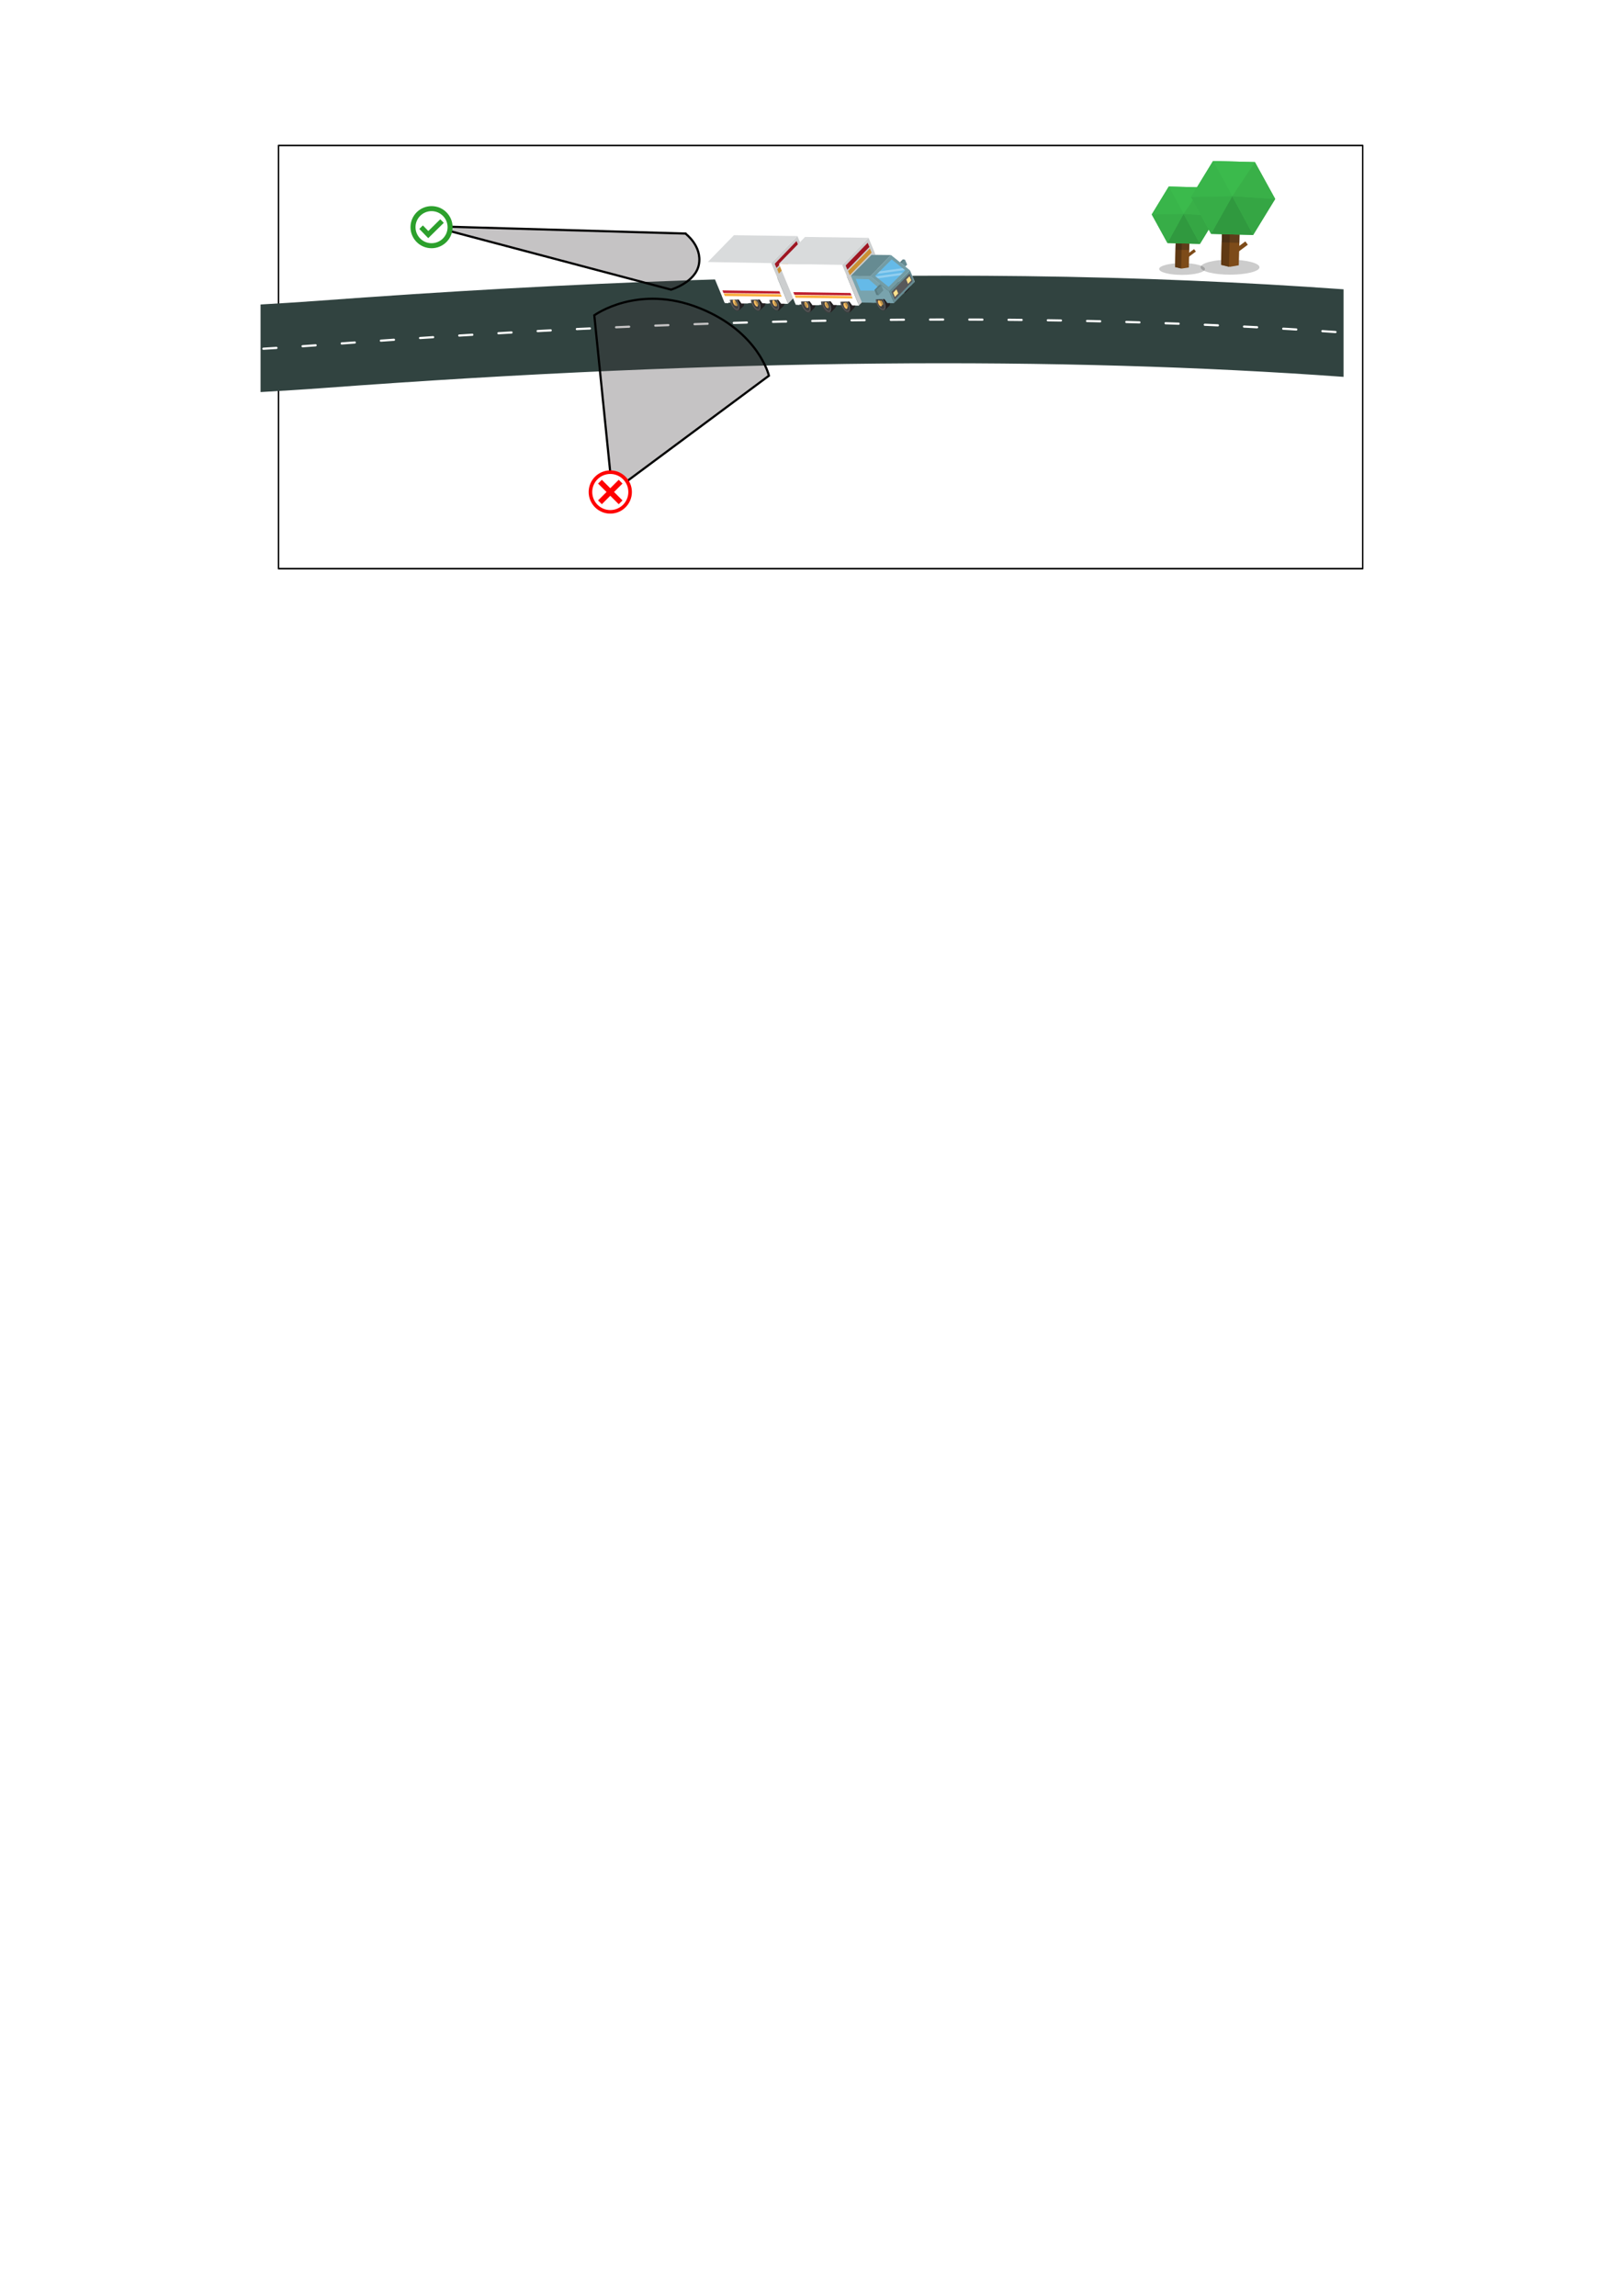 <?xml version="1.0" encoding="UTF-8" standalone="no"?>
<!-- Created with Inkscape (http://www.inkscape.org/) -->

<svg
   xmlns:dc="http://purl.org/dc/elements/1.1/"
   xmlns:cc="http://creativecommons.org/ns#"
   xmlns:rdf="http://www.w3.org/1999/02/22-rdf-syntax-ns#"
   xmlns:svg="http://www.w3.org/2000/svg"
   xmlns="http://www.w3.org/2000/svg"
   xmlns:xlink="http://www.w3.org/1999/xlink"
   xmlns:sodipodi="http://sodipodi.sourceforge.net/DTD/sodipodi-0.dtd"
   xmlns:inkscape="http://www.inkscape.org/namespaces/inkscape"
   width="210mm"
   height="297mm"
   viewBox="0 0 744.094 1052.362"
   id="svg2"
   version="1.1"
   inkscape:version="0.91 r13725"
   inkscape:export-filename="/tmp/cam-capture-guide/clear_plate_combined.png"
   inkscape:export-xdpi="90"
   inkscape:export-ydpi="90"
   sodipodi:docname="camera_zoom_angle.svg">
  <defs
     id="defs4">
    <marker
       inkscape:stockid="TriangleOutL"
       orient="auto"
       refY="0.0"
       refX="0.0"
       id="TriangleOutL"
       style="overflow:visible"
       inkscape:isstock="true">
      <path
         id="path4321"
         d="M 5.77,0.0 L -2.88,5.0 L -2.88,-5.0 L 5.77,0.0 z "
         style="fill-rule:evenodd;stroke:#000000;stroke-width:1pt;stroke-opacity:1;fill:#000000;fill-opacity:1"
         transform="scale(0.8)" />
    </marker>
    <marker
       inkscape:stockid="Arrow2Lend"
       orient="auto"
       refY="0.0"
       refX="0.0"
       id="Arrow2Lend"
       style="overflow:visible;"
       inkscape:isstock="true">
      <path
         id="path4200"
         style="fill-rule:evenodd;stroke-width:0.625;stroke-linejoin:round;stroke:#000000;stroke-opacity:1;fill:#000000;fill-opacity:1"
         d="M 8.719,4.034 L -2.207,0.016 L 8.719,-4.002 C 6.973,-1.63 6.983,1.616 8.719,4.034 z "
         transform="scale(1.1) rotate(180) translate(1,0)" />
    </marker>
    <filter
       style="color-interpolation-filters:sRGB;"
       inkscape:label="Drop Shadow"
       id="filter5937">
      <feFlood
         flood-opacity="0.498"
         flood-color="rgb(0,0,0)"
         result="flood"
         id="feFlood5939" />
      <feComposite
         in="flood"
         in2="SourceGraphic"
         operator="in"
         result="composite1"
         id="feComposite5941" />
      <feGaussianBlur
         in="composite1"
         stdDeviation="3"
         result="blur"
         id="feGaussianBlur5943" />
      <feOffset
         dx="6"
         dy="6"
         result="offset"
         id="feOffset5945" />
      <feComposite
         in="SourceGraphic"
         in2="offset"
         operator="over"
         result="composite2"
         id="feComposite5947" />
    </filter>
    <mask
       maskUnits="userSpaceOnUse"
       id="mask5999">
      <rect
         style="opacity:1;fill:#ffffff;fill-opacity:1;stroke:#000000;stroke-width:2.642;stroke-linecap:round;stroke-linejoin:round;stroke-miterlimit:3.5;stroke-dasharray:none;stroke-opacity:1"
         id="rect6001"
         width="356.963"
         height="206.45"
         x="368.516"
         y="41.01" />
    </mask>
    <clipPath
       id="SVGID_2_">
      <rect
         y="140"
         x="50"
         width="512"
         id="use5660"
         height="512" />
    </clipPath>
    <clipPath
       id="SVGID_2_-7">
      <use
         height="100%"
         width="100%"
         y="0"
         x="0"
         style="overflow:visible"
         xlink:href="#SVGID_1_"
         id="use5660-5" />
    </clipPath>
    <clipPath
       id="b">
      <use
         height="100%"
         width="100%"
         y="0"
         x="0"
         style="overflow:visible"
         xlink:href="#a"
         overflow="visible"
         id="use214" />
    </clipPath>
    <filter
       style="color-interpolation-filters:sRGB"
       inkscape:label="Drop Shadow"
       id="filter5937-3">
      <feFlood
         flood-opacity="0.498"
         flood-color="rgb(0,0,0)"
         result="flood"
         id="feFlood5939-5" />
      <feComposite
         in="flood"
         in2="SourceGraphic"
         operator="in"
         result="composite1"
         id="feComposite5941-6" />
      <feGaussianBlur
         in="composite1"
         stdDeviation="3"
         result="blur"
         id="feGaussianBlur5943-2" />
      <feOffset
         dx="6"
         dy="6"
         result="offset"
         id="feOffset5945-9" />
      <feComposite
         in="SourceGraphic"
         in2="offset"
         operator="over"
         result="composite2"
         id="feComposite5947-1" />
    </filter>
    <filter
       style="color-interpolation-filters:sRGB"
       inkscape:label="Drop Shadow"
       id="filter5937-7">
      <feFlood
         flood-opacity="0.498"
         flood-color="rgb(0,0,0)"
         result="flood"
         id="feFlood5939-0" />
      <feComposite
         in="flood"
         in2="SourceGraphic"
         operator="in"
         result="composite1"
         id="feComposite5941-9" />
      <feGaussianBlur
         in="composite1"
         stdDeviation="3"
         result="blur"
         id="feGaussianBlur5943-3" />
      <feOffset
         dx="6"
         dy="6"
         result="offset"
         id="feOffset5945-6" />
      <feComposite
         in="SourceGraphic"
         in2="offset"
         operator="over"
         result="composite2"
         id="feComposite5947-0" />
    </filter>
    <filter
       style="color-interpolation-filters:sRGB"
       inkscape:label="Drop Shadow"
       id="filter5937-2">
      <feFlood
         flood-opacity="0.498"
         flood-color="rgb(0,0,0)"
         result="flood"
         id="feFlood5939-7" />
      <feComposite
         in="flood"
         in2="SourceGraphic"
         operator="in"
         result="composite1"
         id="feComposite5941-0" />
      <feGaussianBlur
         in="composite1"
         stdDeviation="3"
         result="blur"
         id="feGaussianBlur5943-9" />
      <feOffset
         dx="6"
         dy="6"
         result="offset"
         id="feOffset5945-3" />
      <feComposite
         in="SourceGraphic"
         in2="offset"
         operator="over"
         result="composite2"
         id="feComposite5947-6" />
    </filter>
  </defs>
  <sodipodi:namedview
     id="base"
     pagecolor="#ffffff"
     bordercolor="#666666"
     borderopacity="1.0"
     inkscape:pageopacity="0.0"
     inkscape:pageshadow="2"
     inkscape:zoom="1.4"
     inkscape:cx="385.73844"
     inkscape:cy="869.45932"
     inkscape:document-units="px"
     inkscape:current-layer="layer1"
     showgrid="false"
     inkscape:window-width="1309"
     inkscape:window-height="624"
     inkscape:window-x="369"
     inkscape:window-y="222"
     inkscape:window-maximized="0" />
  <g
     inkscape:label="Layer 1"
     inkscape:groupmode="layer"
     id="layer1">
    <rect
       style="opacity:1;fill:#ffffff;fill-opacity:1;stroke:#000000;stroke-width:0.467;stroke-linecap:round;stroke-linejoin:round;stroke-miterlimit:3.5;stroke-dasharray:none;stroke-opacity:1;filter:url(#filter5937)"
       id="rect5935"
       width="348.571"
       height="122.857"
       x="8.809"
       y="3.36"
       transform="matrix(1.426,0,0,1.579,106.574,51.897)"
       inkscape:export-xdpi="128.36"
       inkscape:export-ydpi="128.36"
       inkscape:export-filename="/storage/projects/alpr/doc/camera_setup_images/produced/camera_zoom_angle2.png" />
    <path
       style="color:#000000;font-style:normal;font-variant:normal;font-weight:normal;font-stretch:normal;font-size:medium;line-height:normal;font-family:sans-serif;text-indent:0;text-align:start;text-decoration:none;text-decoration-line:none;text-decoration-style:solid;text-decoration-color:#000000;letter-spacing:normal;word-spacing:normal;text-transform:none;direction:ltr;block-progression:tb;writing-mode:lr-tb;baseline-shift:baseline;text-anchor:start;white-space:normal;clip-rule:nonzero;display:inline;overflow:visible;visibility:visible;opacity:1;isolation:auto;mix-blend-mode:normal;color-interpolation:sRGB;color-interpolation-filters:linearRGB;solid-color:#000000;solid-opacity:1;fill:#314340;fill-opacity:1;fill-rule:nonzero;stroke:none;stroke-width:40.059;stroke-linecap:butt;stroke-linejoin:miter;stroke-miterlimit:10;stroke-dasharray:none;stroke-dashoffset:0;stroke-opacity:1;color-rendering:auto;image-rendering:auto;shape-rendering:auto;text-rendering:auto;enable-background:accumulate"
       d="M 470.078 126.58 C 373.268 125.407 265.343 128.975 145.035 137.934 L 145.033 137.934 C 136.246 138.589 127.868 139.075 119.453 139.578 L 119.453 179.717 C 128.817 179.17 138.213 178.611 148.01 177.881 C 332.613 164.135 486.923 163.395 615.982 172.748 L 615.982 132.617 C 570.327 129.345 521.97 127.209 470.078 126.58 z "
       id="path7608" />
    <path
       style="fill:none;stroke:#ffffff;stroke-linecap:round;stroke-miterlimit:10;stroke-dasharray:6, 12"
       d="M 120.753 159.846 C 130.296 159.297 140.075 158.652 150.097 157.909 C 333.034 144.32 486.847 143.304 615.936 152.447 "
       id="path4498" />
    <path
       id="path10"
       d="m -281.603,9.109 35,152 1149,65 69.5,34.5 82.5,-37.5 -131,-249 z"
       inkscape:connector-curvature="0"
       style="fill:none" />
    <g
       id="g108"
       inkscape:export-filename="/tmp/cam-capture-guide/produced/camera_zoom_angle.png"
       inkscape:export-xdpi="90"
       inkscape:export-ydpi="90"
       transform="translate(-298.803,-50.991)">
      <path
         style="fill:#ffffff"
         inkscape:connector-curvature="0"
         d="m 631,189.7 29.1,0.5 -7.7,-18.6 -29.1,-0.5 z"
         id="path110" />
      <path
         style="fill:#cccecf"
         inkscape:connector-curvature="0"
         d="m 660.1,190.2 12,-12.4 -7.7,-18.6 -12,12.4 z"
         id="path112" />
      <path
         style="fill:#9f1622"
         inkscape:connector-curvature="0"
         d="m 654.8,173.8 10,-10.3 -0.8,-2 -10,10.4 z"
         id="path114" />
      <path
         style="fill:#cc9034"
         inkscape:connector-curvature="0"
         d="m 655.9,176.4 10,-10.4 -0.8,-1.9 -10,10.3 z"
         id="path116" />
      <path
         style="fill:#d9dbdc"
         inkscape:connector-curvature="0"
         d="m 623.3,171.1 12,-12.3 29.1,0.4 -12,12.4 z"
         id="path118" />
      <ellipse
         style="fill:#231f20"
         transform="matrix(-0.9,0.436,-0.436,-0.9,1328.499,70.622)"
         cx="656.1"
         cy="187.8"
         rx="1.8"
         ry="4"
         id="ellipse120" />
      <path
         style="fill:#231f20"
         inkscape:connector-curvature="0"
         d="m 658.1,191.2 -2.4,2.3 -3.6,-6.5 2.1,-2.7 z"
         id="path122" />
      <ellipse
         style="fill:#404041"
         transform="matrix(-0.9,0.436,-0.436,-0.9,1325.249,75.965)"
         cx="653.9"
         cy="190.2"
         rx="1.8"
         ry="3.7"
         id="ellipse124" />
      <ellipse
         style="fill:none;stroke:#696a6c;stroke-width:0.25;stroke-miterlimit:10"
         transform="matrix(-0.9,0.436,-0.436,-0.9,1325.274,76.062)"
         stroke-miterlimit="10"
         cx="653.9"
         cy="190.3"
         rx="1.5"
         ry="3.2"
         id="ellipse126" />
      <ellipse
         style="fill:#fdc163"
         transform="matrix(-0.9,0.436,-0.436,-0.9,1325.269,76.072)"
         cx="653.9"
         cy="190.2"
         rx="0.7"
         ry="1.5"
         id="ellipse128" />
      <ellipse
         style="fill:#bd924a"
         transform="matrix(-0.899,0.437,-0.437,-0.899,1325.511,75.343)"
         cx="654.1"
         cy="190.1"
         rx="0.5"
         ry="1.2"
         id="ellipse130" />
      <path
         style="fill:#ffffff"
         inkscape:connector-curvature="0"
         d="m 660,190.2 -3.1,0 -1.3,-1.8 -4.8,0.1 0.2,1.6 -1.7,-0.1 -1.4,-3.3 7.6,-3.6 1.8,2.5 z"
         id="path132" />
      <ellipse
         style="fill:#231f20"
         transform="matrix(-0.9,0.436,-0.436,-0.9,1312.121,74.056)"
         cx="647.6"
         cy="187.7"
         rx="1.8"
         ry="4"
         id="ellipse134" />
      <path
         style="fill:#231f20"
         inkscape:connector-curvature="0"
         d="m 649.5,191.1 -2.4,2.3 -3.6,-6.6 2.1,-2.6 z"
         id="path136" />
      <path
         style="fill:#404041"
         inkscape:connector-curvature="0"
         d="m 643.7,190.9 c 0.9,1.9 2.3,3 3.2,2.6 0.9,-0.4 0.9,-2.3 0,-4.1 -0.9,-1.9 -2.3,-3 -3.2,-2.6 -0.9,0.3 -0.9,2.2 0,4.1 z"
         id="path138" />
      <ellipse
         style="fill:none;stroke:#696a6c;stroke-width:0.25;stroke-miterlimit:10"
         transform="matrix(-0.9,0.436,-0.436,-0.9,1308.944,79.774)"
         stroke-miterlimit="10"
         cx="645.3"
         cy="190.1"
         rx="1.5"
         ry="3.2"
         id="ellipse140" />
      <path
         style="fill:#fdc163"
         inkscape:connector-curvature="0"
         d="m 644.7,190.4 c 0.4,0.8 1,1.2 1.3,1.1 0.4,-0.2 0.3,-0.9 0,-1.7 -0.4,-0.8 -1,-1.2 -1.3,-1.1 -0.4,0.2 -0.4,0.9 0,1.7 z"
         id="path142" />
      <ellipse
         style="fill:#bd924a"
         transform="matrix(-0.899,0.437,-0.437,-0.899,1309.105,78.608)"
         cx="645.5"
         cy="190"
         rx="0.5"
         ry="1.2"
         id="ellipse144" />
      <path
         style="fill:#ffffff"
         inkscape:connector-curvature="0"
         d="m 651.4,190.1 -3.1,-0.1 -1.2,-1.7 -4.9,0.1 0.2,1.6 -1.7,-0.1 -1.4,-3.4 7.6,-3.5 1.8,2.4 z"
         id="path146" />
      <ellipse
         style="fill:#231f20"
         transform="matrix(-0.9,0.437,-0.437,-0.9,1293.828,77.881)"
         cx="638"
         cy="187.7"
         rx="1.8"
         ry="4"
         id="ellipse148" />
      <path
         style="fill:#231f20"
         inkscape:connector-curvature="0"
         d="m 639.9,191.1 -2.4,2.3 -3.6,-6.5 2.1,-2.7 z"
         id="path150" />
      <path
         style="fill:#404041"
         inkscape:connector-curvature="0"
         d="m 634.1,190.9 c 0.9,1.9 2.3,3 3.2,2.6 0.9,-0.4 0.9,-2.3 0,-4.1 -0.9,-1.9 -2.3,-3 -3.2,-2.6 -0.9,0.4 -0.9,2.2 0,4.1 z"
         id="path152" />
      <ellipse
         style="fill:none;stroke:#696a6c;stroke-width:0.25;stroke-miterlimit:10"
         transform="matrix(-0.9,0.436,-0.436,-0.9,1290.704,83.909)"
         stroke-miterlimit="10"
         cx="635.7"
         cy="190.2"
         rx="1.5"
         ry="3.2"
         id="ellipse154" />
      <ellipse
         style="fill:#fdc163"
         transform="matrix(-0.9,0.436,-0.436,-0.9,1290.657,83.651)"
         cx="635.7"
         cy="190.1"
         rx="0.7"
         ry="1.5"
         id="ellipse156" />
      <ellipse
         style="fill:#bd924a"
         transform="matrix(-0.899,0.437,-0.437,-0.899,1290.937,83.15)"
         cx="635.9"
         cy="190"
         rx="0.5"
         ry="1.2"
         id="ellipse158" />
      <path
         style="fill:#ffffff"
         inkscape:connector-curvature="0"
         d="m 641.8,190.1 -3.1,0 -1.2,-1.8 -4.9,0.1 0.2,1.6 -1.7,-0.1 -1.3,-3.3 7.5,-3.6 1.8,2.5 z"
         id="path160" />
      <path
         style="fill:#be1e2d"
         inkscape:connector-curvature="0"
         d="m 630.5,185.3 26.1,0.3 -0.5,-1.1 -26.1,-0.4 z"
         id="path162" />
      <path
         style="fill:#faaf40"
         inkscape:connector-curvature="0"
         d="m 631.1,186.7 26.1,0.3 -0.5,-1.1 -26.1,-0.4 z"
         id="path164" />
      <ellipse
         style="fill:#231f20"
         transform="matrix(-0.895,0.446,-0.446,-0.895,1433.032,21.969)"
         cx="713.9"
         cy="179.8"
         rx="1.8"
         ry="4"
         id="ellipse166" />
      <path
         style="fill:#231f20"
         inkscape:connector-curvature="0"
         d="m 715.9,183.2 -2.3,2.3 -3.7,-6.5 2.1,-2.7 z"
         id="path168" />
      <ellipse
         style="fill:#404041"
         transform="matrix(-0.895,0.447,-0.447,-0.895,1429.85,27.249)"
         cx="711.7"
         cy="182.3"
         rx="1.8"
         ry="3.7"
         id="ellipse170" />
      <ellipse
         style="fill:none;stroke:#696a6c;stroke-width:0.25;stroke-miterlimit:10"
         transform="matrix(-0.895,0.447,-0.447,-0.895,1429.947,27.676)"
         stroke-miterlimit="10"
         cx="711.7"
         cy="182.3"
         rx="1.5"
         ry="3.2"
         id="ellipse172" />
      <ellipse
         style="fill:#fdc163"
         transform="matrix(-0.894,0.448,-0.448,-0.894,1429.697,26.536)"
         cx="711.7"
         cy="182.3"
         rx="0.7"
         ry="1.5"
         id="ellipse174" />
      <ellipse
         style="fill:#bd924a"
         transform="matrix(-0.895,0.446,-0.446,-0.895,1430.307,27.633)"
         cx="711.9"
         cy="182.2"
         rx="0.5"
         ry="1.2"
         id="ellipse176" />
      <path
         style="fill:#5a7d83"
         inkscape:connector-curvature="0"
         d="m 711.5,174.5 1,0 1.2,-4.5 -1,-0.1 -2.2,2.2 z"
         id="path178" />
      <path
         style="fill:#668b92"
         inkscape:connector-curvature="0"
         d="m 712.5,174.5 2.2,-2.2 -1,-2.3 -2.2,2.2 z"
         id="path180" />
      <path
         style="fill:#ffffff"
         inkscape:connector-curvature="0"
         d="m 663.6,190.5 29,0.5 -7.7,-18.6 -29,-0.5 z"
         id="path182" />
      <path
         style="fill:#cccecf"
         inkscape:connector-curvature="0"
         d="M 692.6,191 704.7,178.6 697,160 684.9,172.4 Z"
         id="path184" />
      <path
         style="fill:#9f1622"
         inkscape:connector-curvature="0"
         d="m 687.3,174.6 10.1,-10.4 -0.8,-1.9 -10.1,10.4 z"
         id="path186" />
      <path
         style="fill:#cc9034"
         inkscape:connector-curvature="0"
         d="m 688.4,177.1 10,-10.3 -0.8,-1.9 -10,10.3 z"
         id="path188" />
      <path
         style="fill:#d9dbdc"
         inkscape:connector-curvature="0"
         d="m 655.9,171.9 12,-12.3 29.1,0.4 -12.1,12.4 z"
         id="path190" />
      <path
         style="fill:#79a3ad"
         inkscape:connector-curvature="0"
         d="m 694,189.7 14.7,0.2 -2.2,-5.3 -8.7,-7 -8.9,-0.2 z"
         id="path192" />
      <path
         style="fill:#65bae8"
         inkscape:connector-curvature="0"
         d="m 703.1,184.2 -6,-5.2 -6,-0.2 2.2,5.4"
         id="path194" />
      <path
         style="fill:#ffffff"
         inkscape:connector-curvature="0"
         d="m 703.5,180 14.7,0.2 -2.2,-5.3 -8.7,-7 -8.9,-0.1 z"
         id="path196" />
      <path
         style="fill:#668b92"
         inkscape:connector-curvature="0"
         d="m 688.9,177.4 9.5,-9.6 8.9,0.1 -9.5,9.7 z"
         id="path198" />
      <path
         style="fill:#739ca5"
         inkscape:connector-curvature="0"
         d="m 706.5,184.6 9.5,-9.7 -8.7,-7 -9.5,9.7 z"
         id="path200" />
      <path
         style="fill:#668b92"
         inkscape:connector-curvature="0"
         d="m 708.7,189.9 9.5,-9.7 -2.2,-5.3 -9.5,9.7 z"
         id="path202" />
      <path
         style="fill:#58595b"
         inkscape:connector-curvature="0"
         d="m 709,188.3 8.2,-8.4 -1.4,-3.5 -8.3,8.4 z"
         id="path204" />
      <path
         style="fill:#ffe18c"
         inkscape:connector-curvature="0"
         d="m 715.1,181.1 1.5,-1.6 -0.8,-1.9 -1.5,1.5 z m -6,6 1.5,-1.6 -0.8,-1.9 -1.5,1.6 z"
         id="path206" />
      <path
         style="fill:#65bae8"
         inkscape:connector-curvature="0"
         d="m 706.2,182.5 7.6,-7.6 -6.2,-5 -7.6,7.6 z"
         id="path208" />
      <defs
         id="defs210">
        <path
           inkscape:connector-curvature="0"
           id="a"
           d="m 706.2,182.5 7.6,-7.6 -6.2,-5 -7.6,7.6 z" />
      </defs>
      <clipPath
         id="clipPath4500">
        <use
           height="100%"
           width="100%"
           y="0"
           x="0"
           style="overflow:visible"
           xlink:href="#a"
           overflow="visible"
           id="use4502" />
      </clipPath>
      <path
         style="opacity:0.3;fill:#ffffff"
         inkscape:connector-curvature="0"
         clip-path="url(#b)"
         d="m 715.11,174.576 -16.347,2.246 -0.136,-0.99 16.347,-2.246 z m 0.876,1.964 -16.346,2.246 -0.136,-0.99 16.346,-2.247 z"
         id="path216" />
      <ellipse
         style="fill:#231f20"
         transform="matrix(-0.9,0.437,-0.437,-0.9,1420.755,48.476)"
         cx="704.8"
         cy="187.5"
         rx="1.8"
         ry="4"
         id="ellipse218" />
      <path
         style="fill:#231f20"
         inkscape:connector-curvature="0"
         d="m 706.7,191 -2.3,2.2 -3.7,-6.5 2.2,-2.7 z"
         id="path220" />
      <path
         style="fill:#404041"
         inkscape:connector-curvature="0"
         d="m 701,190.7 c 0.9,1.9 2.3,3 3.2,2.6 0.9,-0.4 0.9,-2.3 0,-4.1 -0.9,-1.9 -2.3,-3 -3.2,-2.6 -0.9,0.4 -0.9,2.2 0,4.1 z"
         id="path222" />
      <path
         style="fill:none;stroke:#696a6c;stroke-width:0.25;stroke-miterlimit:10"
         inkscape:connector-curvature="0"
         stroke-miterlimit="10"
         d="m 701.2,190.6 c 0.8,1.6 2,2.6 2.8,2.2 0.8,-0.4 0.7,-2 0,-3.6 -0.8,-1.6 -2,-2.6 -2.8,-2.2 -0.8,0.4 -0.8,2 0,3.6 z"
         id="path224" />
      <ellipse
         style="fill:#fdc163"
         transform="matrix(-0.9,0.437,-0.437,-0.9,1417.518,53.895)"
         cx="702.6"
         cy="189.9"
         rx="0.7"
         ry="1.5"
         id="ellipse226" />
      <ellipse
         style="fill:#bd924a"
         transform="matrix(-0.899,0.437,-0.437,-0.899,1417.767,53.252)"
         cx="702.8"
         cy="189.8"
         rx="0.5"
         ry="1.2"
         id="ellipse228" />
      <path
         style="fill:#79a3ad"
         inkscape:connector-curvature="0"
         d="m 708.7,189.9 -3.1,0 -1.3,-1.8 -4.8,0.1 0.2,1.6 -1.7,-0.1 -1.4,-3.3 7.8,-2.9 1.6,1.8 z"
         id="path230" />
      <ellipse
         style="fill:#231f20"
         transform="matrix(-0.9,0.436,-0.436,-0.9,1390.674,57.835)"
         cx="688.7"
         cy="188.6"
         rx="1.8"
         ry="4"
         id="ellipse232" />
      <path
         style="fill:#231f20"
         inkscape:connector-curvature="0"
         d="m 690.6,192 -2.3,2.3 -3.7,-6.5 2.2,-2.7 z"
         id="path234" />
      <ellipse
         style="fill:#404041"
         transform="matrix(-0.9,0.436,-0.436,-0.9,1387.488,63.528)"
         cx="686.5"
         cy="191"
         rx="1.8"
         ry="3.7"
         id="ellipse236" />
      <ellipse
         style="fill:none;stroke:#696a6c;stroke-width:0.25;stroke-miterlimit:10"
         transform="matrix(-0.9,0.436,-0.436,-0.9,1387.446,63.261)"
         stroke-miterlimit="10"
         cx="686.5"
         cy="191"
         rx="1.5"
         ry="3.2"
         id="ellipse238" />
      <ellipse
         style="fill:#fdc163"
         transform="matrix(-0.9,0.436,-0.436,-0.9,1387.537,63.8)"
         cx="686.5"
         cy="191"
         rx="0.7"
         ry="1.5"
         id="ellipse240" />
      <ellipse
         style="fill:#bd924a"
         transform="matrix(-0.9,0.435,-0.435,-0.9,1387.908,63.818)"
         cx="686.6"
         cy="190.9"
         rx="0.5"
         ry="1.2"
         id="ellipse242" />
      <path
         style="fill:#ffffff"
         inkscape:connector-curvature="0"
         d="m 692.6,191 -3.1,0 -1.3,-1.8 -4.8,0.1 0.2,1.6 -1.7,-0.1 -1.4,-3.3 7.5,-3.6 1.9,2.4 z"
         id="path244" />
      <ellipse
         style="fill:#231f20"
         transform="matrix(-0.9,0.436,-0.436,-0.9,1374.279,61.185)"
         cx="680.1"
         cy="188.4"
         rx="1.8"
         ry="4"
         id="ellipse246" />
      <path
         style="fill:#231f20"
         inkscape:connector-curvature="0"
         d="m 682,191.9 -2.3,2.3 -3.6,-6.6 2.1,-2.6 z"
         id="path248" />
      <ellipse
         style="fill:#404041"
         transform="matrix(-0.9,0.437,-0.437,-0.9,1371.048,66.621)"
         cx="677.9"
         cy="190.9"
         rx="1.8"
         ry="3.7"
         id="ellipse250" />
      <ellipse
         style="fill:none;stroke:#696a6c;stroke-width:0.25;stroke-miterlimit:10"
         transform="matrix(-0.9,0.436,-0.436,-0.9,1371.119,66.984)"
         stroke-miterlimit="10"
         cx="677.9"
         cy="190.9"
         rx="1.5"
         ry="3.2"
         id="ellipse252" />
      <ellipse
         style="fill:#fdc163"
         transform="matrix(-0.9,0.436,-0.436,-0.9,1371.133,67.095)"
         cx="677.9"
         cy="190.9"
         rx="0.7"
         ry="1.5"
         id="ellipse254" />
      <ellipse
         style="fill:#bd924a"
         transform="matrix(-0.9,0.436,-0.436,-0.9,1371.501,67.088)"
         cx="678.1"
         cy="190.8"
         rx="0.5"
         ry="1.2"
         id="ellipse256" />
      <path
         style="fill:#ffffff"
         inkscape:connector-curvature="0"
         d="m 684,190.8 -3.1,0 -1.3,-1.7 -4.8,0.1 0.2,1.5 -1.7,0 -1.4,-3.4 7.5,-3.5 1.9,2.4 z"
         id="path258" />
      <ellipse
         style="fill:#231f20"
         transform="matrix(-0.9,0.437,-0.437,-0.9,1356.027,65.241)"
         cx="670.5"
         cy="188.5"
         rx="1.8"
         ry="4"
         id="ellipse260" />
      <path
         style="fill:#231f20"
         inkscape:connector-curvature="0"
         d="m 672.4,191.9 -2.3,2.3 -3.6,-6.5 2.1,-2.7 z"
         id="path262" />
      <path
         style="fill:#404041"
         inkscape:connector-curvature="0"
         d="m 666.7,191.7 c 0.9,1.9 2.3,3 3.2,2.6 0.9,-0.4 0.9,-2.3 0,-4.1 -0.9,-1.9 -2.3,-3 -3.2,-2.6 -0.9,0.4 -0.9,2.2 0,4.1 z"
         id="path264" />
      <ellipse
         style="fill:none;stroke:#696a6c;stroke-width:0.25;stroke-miterlimit:10"
         transform="matrix(-0.9,0.436,-0.436,-0.9,1352.894,71.214)"
         stroke-miterlimit="10"
         cx="668.3"
         cy="190.9"
         rx="1.5"
         ry="3.2"
         id="ellipse266" />
      <ellipse
         style="fill:#fdc163"
         transform="matrix(-0.899,0.437,-0.437,-0.899,1352.727,70.296)"
         cx="668.3"
         cy="190.9"
         rx="0.7"
         ry="1.5"
         id="ellipse268" />
      <ellipse
         style="fill:#bd924a"
         transform="matrix(-0.9,0.436,-0.436,-0.9,1353.221,71.012)"
         cx="668.5"
         cy="190.8"
         rx="0.5"
         ry="1.2"
         id="ellipse270" />
      <path
         style="fill:#ffffff"
         inkscape:connector-curvature="0"
         d="m 674.4,190.9 -3.1,0 -1.3,-1.8 -4.8,0.1 0.2,1.6 -1.7,-0.1 -1.4,-3.3 7.5,-3.6 1.9,2.5 z"
         id="path272" />
      <path
         style="fill:#5a7d83"
         inkscape:connector-curvature="0"
         d="m 700.6,186.2 1,0.1 1.2,-4.6 -0.9,-0.1 -2.2,2.3 z"
         id="path274" />
      <path
         style="fill:#668b92"
         inkscape:connector-curvature="0"
         d="m 701.6,186.3 2.2,-2.2 -1,-2.4 -2.2,2.2 z"
         id="path276" />
      <path
         style="fill:#be1e2d"
         inkscape:connector-curvature="0"
         d="m 663,186.1 26.2,0.3 -0.5,-1.1 -26.2,-0.4 z"
         id="path278" />
      <path
         style="fill:#faaf40"
         inkscape:connector-curvature="0"
         d="m 663.6,187.5 26.1,0.3 -0.4,-1.1 -26.2,-0.4 z"
         id="path280" />
    </g>
    <path
       style="opacity:0.2"
       inkscape:connector-curvature="0"
       id="path356"
       d="m 552.439,123.302 c 0,1.5 -4.7,2.7 -10.5,2.7 -5.8,0 -10.5,-1.2 -10.5,-2.7 0,-1.5 4.7,-2.7 10.5,-2.7 5.8,0 10.5,1.2 10.5,2.7 z"
       inkscape:export-filename="/tmp/cam-capture-guide/produced/camera_zoom_angle.png"
       inkscape:export-xdpi="90"
       inkscape:export-ydpi="90" />
    <path
       style="fill:#7d4b19"
       inkscape:connector-curvature="0"
       id="path358"
       d="m 538.739,122.402 3.1,0.7 3.2,-0.5 0.5,-20.6 -6.3,-0.1 z"
       inkscape:export-filename="/tmp/cam-capture-guide/produced/camera_zoom_angle.png"
       inkscape:export-xdpi="90"
       inkscape:export-ydpi="90" />
    <path
       style="fill:#603913"
       inkscape:connector-curvature="0"
       id="path360"
       d="m 538.739,122.402 2.8,0.7 0.5,-21.1 -2.8,-0.1 z"
       inkscape:export-filename="/tmp/cam-capture-guide/produced/camera_zoom_angle.png"
       inkscape:export-xdpi="90"
       inkscape:export-ydpi="90" />
    <path
       style="opacity:0.3;fill:#1d1d1b"
       inkscape:connector-curvature="0"
       id="path362"
       d="m 538.939,114.502 6.3,0.1 0.3,-12.6 -6.3,-0.1 z"
       inkscape:export-filename="/tmp/cam-capture-guide/produced/camera_zoom_angle.png"
       inkscape:export-xdpi="90"
       inkscape:export-ydpi="90" />
    <path
       style="fill:#39b54a"
       inkscape:connector-curvature="0"
       id="path364"
       d="m 550.139,111.802 7.8,-12.8 -7.1,-13.1 -15,-0.4 -7.8,12.8 7.2,13.1 z"
       inkscape:export-filename="/tmp/cam-capture-guide/produced/camera_zoom_angle.png"
       inkscape:export-xdpi="90"
       inkscape:export-ydpi="90" />
    <path
       style="fill:#7d4b19"
       inkscape:connector-curvature="0"
       id="path366"
       d="m 544.743,117.932 -0.837,-1.123 3.526,-2.63 0.837,1.12 z"
       inkscape:export-filename="/tmp/cam-capture-guide/produced/camera_zoom_angle.png"
       inkscape:export-xdpi="90"
       inkscape:export-ydpi="90" />
    <path
       style="fill:#30993f"
       inkscape:connector-curvature="0"
       id="path368"
       d="m 550.139,111.802 -7.5,-13.8 -7.4,13.4 z"
       inkscape:export-filename="/tmp/cam-capture-guide/produced/camera_zoom_angle.png"
       inkscape:export-xdpi="90"
       inkscape:export-ydpi="90" />
    <path
       style="fill:#37ad47"
       inkscape:connector-curvature="0"
       id="path370"
       d="m 528.039,98.302 14.6,-0.3 -7.4,13.4 z"
       inkscape:export-filename="/tmp/cam-capture-guide/produced/camera_zoom_angle.png"
       inkscape:export-xdpi="90"
       inkscape:export-ydpi="90" />
    <path
       style="fill:#35a644"
       inkscape:connector-curvature="0"
       id="path372"
       d="m 557.939,99.002 -15.3,-1 7.5,13.8 z"
       inkscape:export-filename="/tmp/cam-capture-guide/produced/camera_zoom_angle.png"
       inkscape:export-xdpi="90"
       inkscape:export-ydpi="90" />
    <path
       style="fill:#39b048"
       inkscape:connector-curvature="0"
       id="path374"
       d="m 550.839,85.902 -8.2,12.1 15.3,1 z"
       inkscape:export-filename="/tmp/cam-capture-guide/produced/camera_zoom_angle.png"
       inkscape:export-xdpi="90"
       inkscape:export-ydpi="90" />
    <path
       style="fill:#3bba4c"
       inkscape:connector-curvature="0"
       id="path376"
       d="m 535.839,85.502 6.8,12.5 8.2,-12.1 z"
       inkscape:export-filename="/tmp/cam-capture-guide/produced/camera_zoom_angle.png"
       inkscape:export-xdpi="90"
       inkscape:export-ydpi="90" />
    <path
       style="fill:#39b54a"
       inkscape:connector-curvature="0"
       id="path378"
       d="m 528.039,98.302 14.6,-0.3 -6.8,-12.5 z"
       inkscape:export-filename="/tmp/cam-capture-guide/produced/camera_zoom_angle.png"
       inkscape:export-xdpi="90"
       inkscape:export-ydpi="90" />
    <path
       style="opacity:0.2"
       inkscape:connector-curvature="0"
       id="path380"
       d="m 577.439,122.502 c 0,1.9 -6.1,3.4 -13.5,3.4 -7.5,0 -13.5,-1.5 -13.5,-3.4 0,-1.9 6.1,-3.5 13.5,-3.5 7.5,0.1 13.5,1.6 13.5,3.5 z"
       inkscape:export-filename="/tmp/cam-capture-guide/produced/camera_zoom_angle.png"
       inkscape:export-xdpi="90"
       inkscape:export-ydpi="90" />
    <path
       style="fill:#7d4b19"
       inkscape:connector-curvature="0"
       id="path382"
       d="m 559.839,121.402 4,0.9 4.1,-0.7 0.7,-26.5 -8.1,-0.2 z"
       inkscape:export-filename="/tmp/cam-capture-guide/produced/camera_zoom_angle.png"
       inkscape:export-xdpi="90"
       inkscape:export-ydpi="90" />
    <path
       style="fill:#603913"
       inkscape:connector-curvature="0"
       id="path384"
       d="m 559.839,121.402 3.6,0.9 0.7,-27.3 -3.6,-0.1 z"
       inkscape:export-filename="/tmp/cam-capture-guide/produced/camera_zoom_angle.png"
       inkscape:export-xdpi="90"
       inkscape:export-ydpi="90" />
    <path
       style="opacity:0.3;fill:#1d1d1b"
       inkscape:connector-curvature="0"
       id="path386"
       d="m 560.139,111.102 8.1,0.2 0.4,-16.2 -8.1,-0.2 z"
       inkscape:export-filename="/tmp/cam-capture-guide/produced/camera_zoom_angle.png"
       inkscape:export-xdpi="90"
       inkscape:export-ydpi="90" />
    <path
       style="fill:#39b54a"
       inkscape:connector-curvature="0"
       id="path388"
       d="m 574.539,107.702 10.1,-16.5 -9.3,-16.9 -19.2,-0.5 -10.1,16.5 9.2,16.9 z"
       inkscape:export-filename="/tmp/cam-capture-guide/produced/camera_zoom_angle.png"
       inkscape:export-xdpi="90"
       inkscape:export-ydpi="90" />
    <path
       style="fill:#7d4b19"
       inkscape:connector-curvature="0"
       id="path390"
       d="m 567.519,115.592 -1.137,-1.523 4.567,-3.412 1.137,1.522 z"
       inkscape:export-filename="/tmp/cam-capture-guide/produced/camera_zoom_angle.png"
       inkscape:export-xdpi="90"
       inkscape:export-ydpi="90" />
    <path
       style="fill:#30993f"
       inkscape:connector-curvature="0"
       id="path392"
       d="m 574.539,107.702 -9.6,-17.8 -9.7,17.3 z"
       inkscape:export-filename="/tmp/cam-capture-guide/produced/camera_zoom_angle.png"
       inkscape:export-xdpi="90"
       inkscape:export-ydpi="90" />
    <path
       style="fill:#37ad47"
       inkscape:connector-curvature="0"
       id="path394"
       d="m 546.039,90.302 18.9,-0.4 -9.7,17.3 z"
       inkscape:export-filename="/tmp/cam-capture-guide/produced/camera_zoom_angle.png"
       inkscape:export-xdpi="90"
       inkscape:export-ydpi="90" />
    <path
       style="fill:#35a644"
       inkscape:connector-curvature="0"
       id="path396"
       d="m 584.639,91.202 -19.7,-1.3 9.6,17.8 z"
       inkscape:export-filename="/tmp/cam-capture-guide/produced/camera_zoom_angle.png"
       inkscape:export-xdpi="90"
       inkscape:export-ydpi="90" />
    <path
       style="fill:#39b048"
       inkscape:connector-curvature="0"
       id="path398"
       d="m 575.339,74.302 -10.4,15.6 19.7,1.3 z"
       inkscape:export-filename="/tmp/cam-capture-guide/produced/camera_zoom_angle.png"
       inkscape:export-xdpi="90"
       inkscape:export-ydpi="90" />
    <path
       style="fill:#3bba4c"
       inkscape:connector-curvature="0"
       id="path400"
       d="m 556.139,73.802 8.8,16.1 10.4,-15.6 z"
       inkscape:export-filename="/tmp/cam-capture-guide/produced/camera_zoom_angle.png"
       inkscape:export-xdpi="90"
       inkscape:export-ydpi="90" />
    <path
       style="fill:#39b54a"
       inkscape:connector-curvature="0"
       id="path402"
       d="m 546.039,90.302 18.9,-0.4 -8.8,-16.1 z"
       inkscape:export-filename="/tmp/cam-capture-guide/produced/camera_zoom_angle.png"
       inkscape:export-xdpi="90"
       inkscape:export-ydpi="90" />
    <path
       style="fill:#3c3539;fill-opacity:0.296;fill-rule:evenodd;stroke:#000000;stroke-width:1px;stroke-linecap:butt;stroke-linejoin:miter;stroke-opacity:1"
       d="m 314.239,107.061 -116.369,-3.361 109.779,29.062 c 0,0 11.196,-3.278 12.761,-11.492 1.622,-8.514 -6.171,-14.208 -6.171,-14.208 z"
       id="path6322"
       inkscape:connector-curvature="0"
       sodipodi:nodetypes="cccsc"
       inkscape:export-filename="/tmp/cam-capture-guide/produced/camera_zoom_angle.png"
       inkscape:export-xdpi="90"
       inkscape:export-ydpi="90" />
    <path
       style="fill:#3c3539;fill-opacity:0.296;fill-rule:evenodd;stroke:#000000;stroke-width:1px;stroke-linecap:butt;stroke-linejoin:miter;stroke-opacity:1"
       d="m 272.468,144.531 8.237,81.056 71.83,-53.378 c 0,0 -4.669,-20.058 -31.721,-30.933 -28.313,-11.382 -48.346,3.255 -48.346,3.255 z"
       id="path6322-3"
       inkscape:connector-curvature="0"
       sodipodi:nodetypes="cccsc"
       inkscape:export-filename="/tmp/cam-capture-guide/produced/camera_zoom_angle.png"
       inkscape:export-xdpi="90"
       inkscape:export-ydpi="90" />
    <g
       id="g6582"
       transform="matrix(0.649,0,0,0.649,-96.931,47.358)"
       inkscape:export-filename="/tmp/cam-capture-guide/produced/camera_zoom_angle.png"
       inkscape:export-xdpi="90"
       inkscape:export-ydpi="90">
      <g
         transform="matrix(0.06,0,0,0.06,562.111,250.775)"
         id="g5654"
         style="fill:#ffffff;fill-opacity:1;stroke:#ff0000;stroke-width:42;stroke-miterlimit:4;stroke-dasharray:none;stroke-opacity:1">
        <defs
           id="defs5656">
          <rect
             height="512"
             id="SVGID_1_"
             width="512"
             x="50"
             y="140" />
        </defs>
        <clipPath
           id="clipPath6270">
          <use
             height="100%"
             width="100%"
             y="0"
             x="0"
             style="overflow:visible"
             xlink:href="#SVGID_1_"
             id="use6272" />
        </clipPath>
        <path
           inkscape:connector-curvature="0"
           class="st0"
           d="M 306,629.5 C 434.8,629.5 539.5,524.8 539.5,396 539.5,267.2 434.8,162.5 306,162.5 177.2,162.5 72.5,267.2 72.5,396 72.5,524.8 177.2,629.5 306,629.5 l 0,0 z"
           id="path5662"
           clip-path="url(#SVGID_2_-7)"
           style="fill:#ffffff;fill-opacity:1;stroke:#ff0000;stroke-width:42;stroke-miterlimit:4;stroke-dasharray:none;stroke-opacity:1" />
      </g>
      <polygon
         transform="matrix(0.06,0,0,0.06,562.111,250.775)"
         class="st1"
         points="448,495.3 348.7,396 348.7,396 448,296.7 405.3,254 306,353.3 206.7,254 164,296.7 263.3,396 164,495.3 206.7,538 306,438.7 405.3,538 "
         id="polygon5664"
         style="fill:#ff0000;fill-opacity:1;stroke:#ff0000;stroke-width:2.3;stroke-miterlimit:4;stroke-dasharray:none;stroke-opacity:1" />
    </g>
    <g
       transform="translate(187.851,94.132)"
       style="fill:#ffffff;stroke:#2ca02c;stroke-width:2.3"
       id="g5015"
       inkscape:export-filename="/tmp/cam-capture-guide/produced/camera_zoom_angle.png"
       inkscape:export-xdpi="90"
       inkscape:export-ydpi="90">
      <circle
         cx="10"
         cy="10"
         r="8.5"
         id="circle5017" />
      <path
         inkscape:connector-curvature="0"
         d="m 5.2,10 3.3,3.4 6.3,-6.2"
         id="path5019" />
    </g>
  </g>
</svg>
